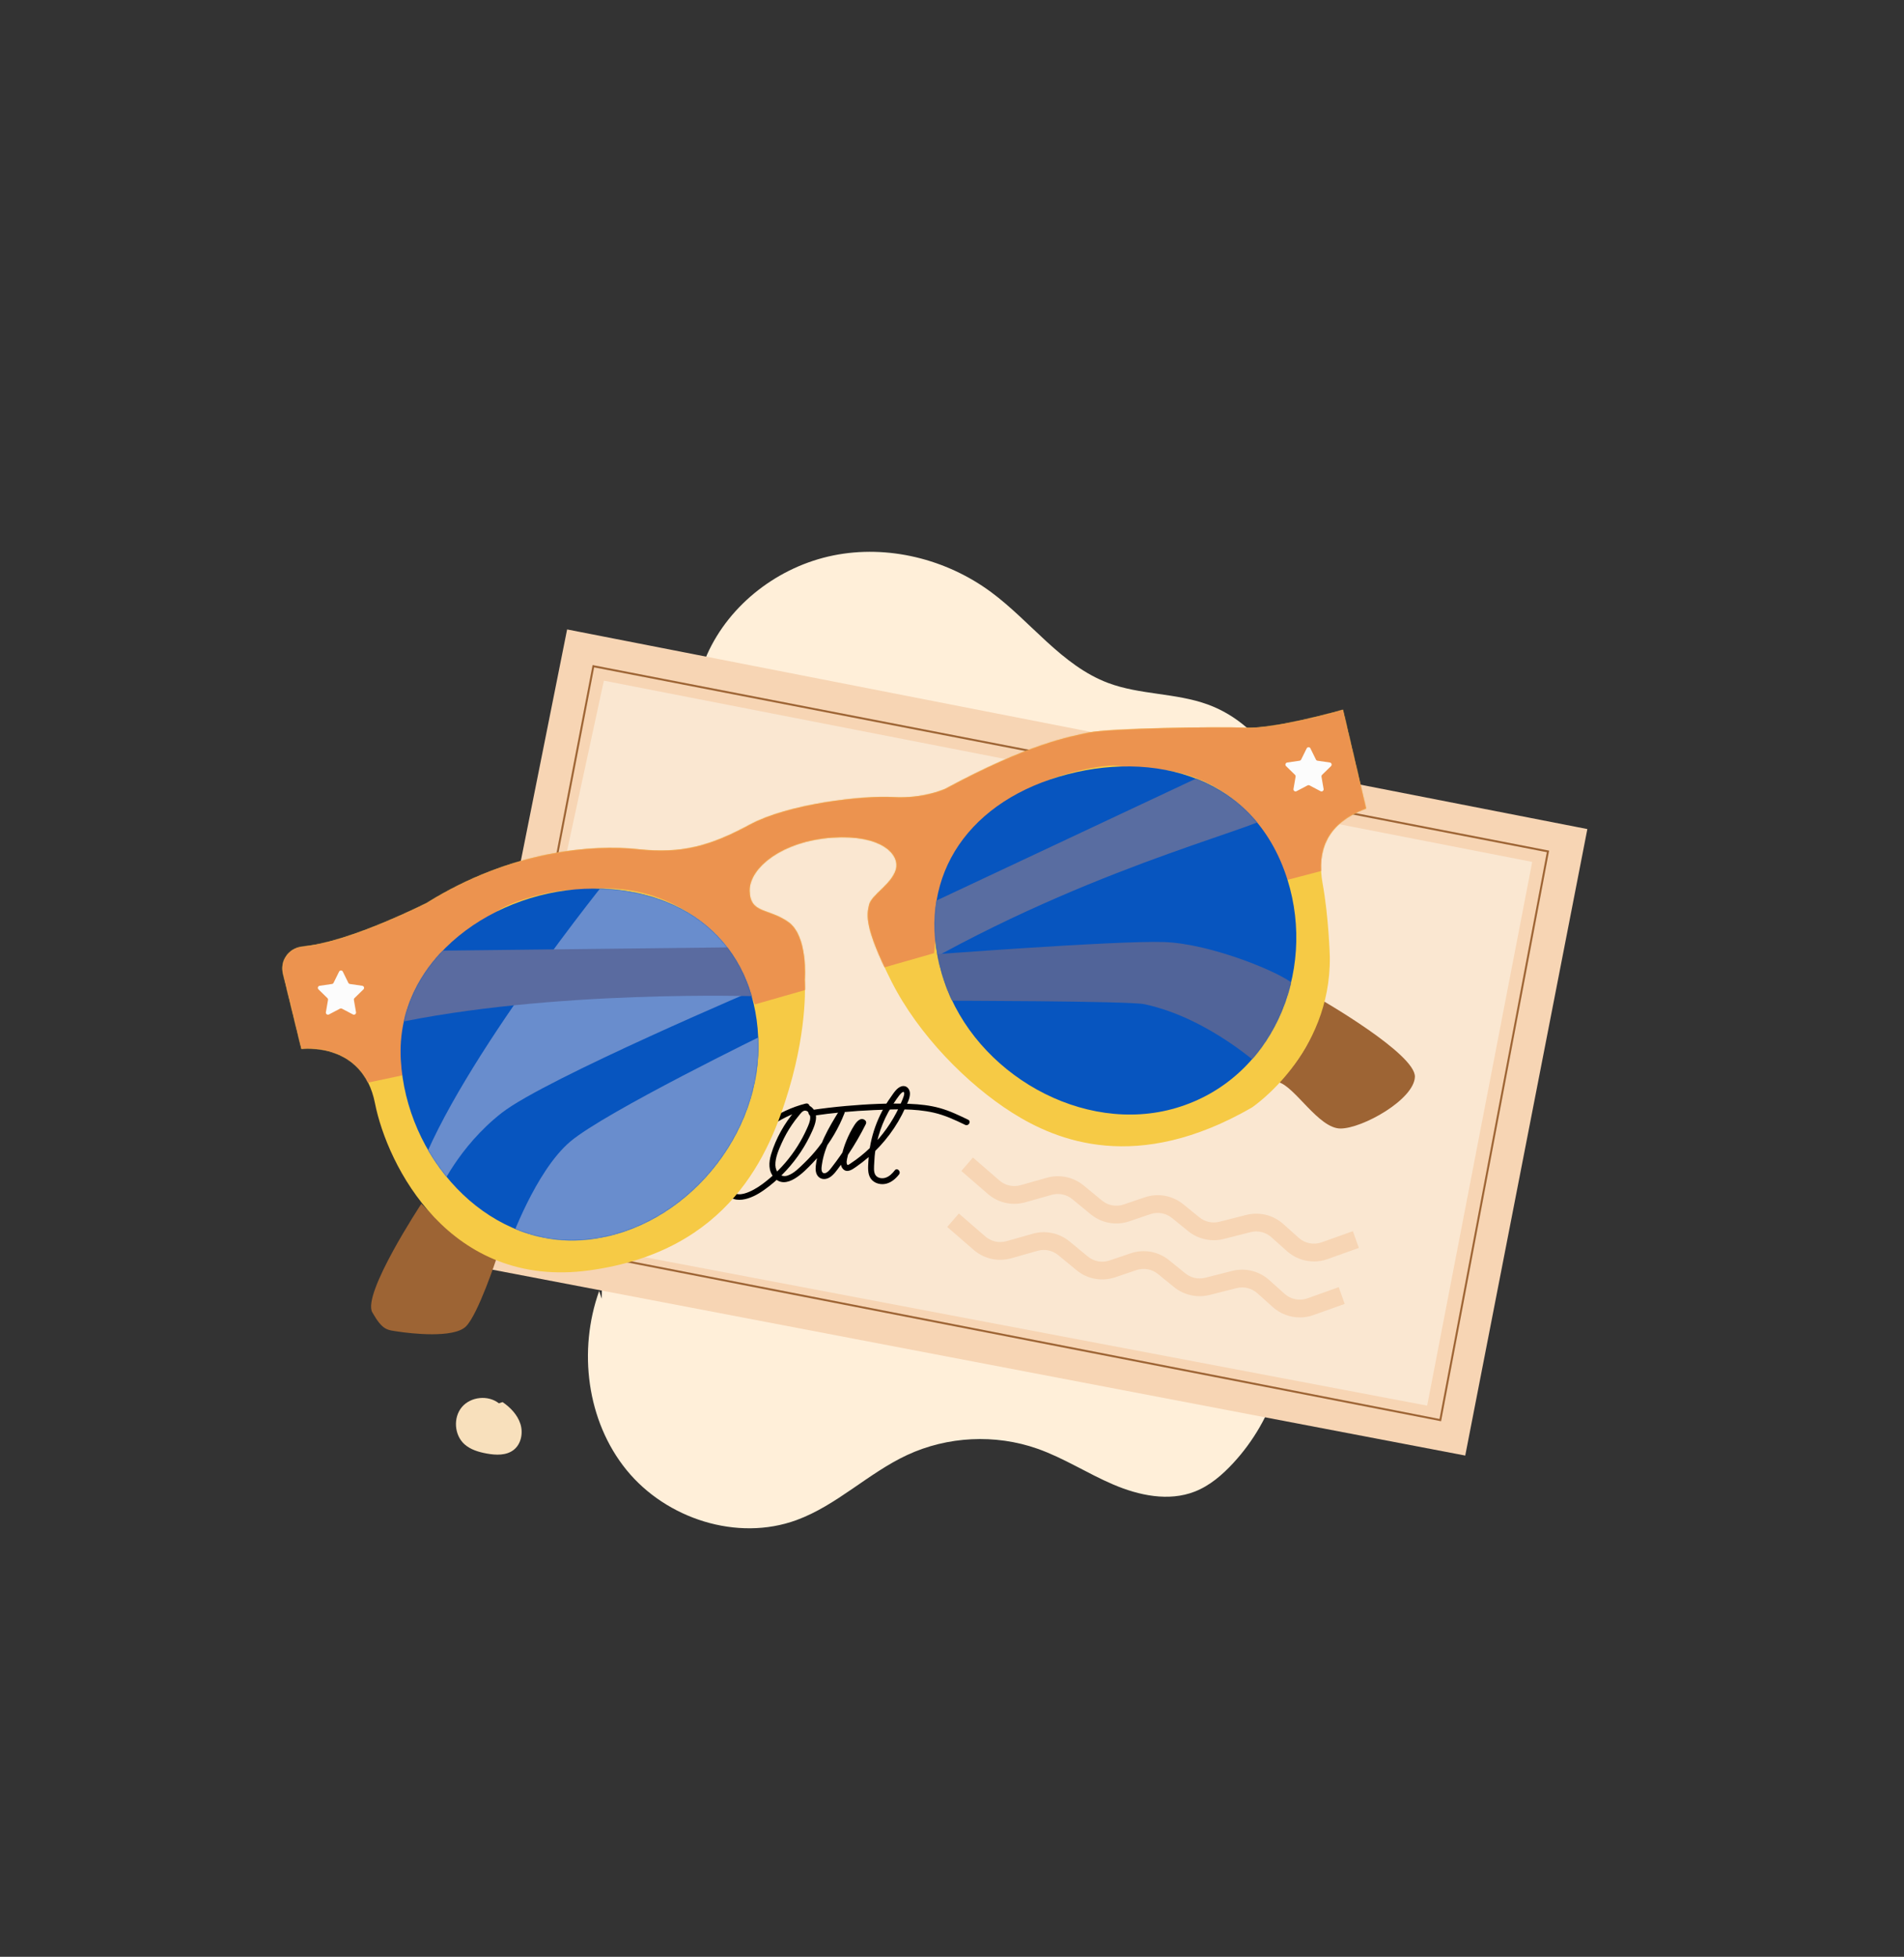 <svg width="2000" height="2055" viewBox="0 0 2000 2055" fill="none" xmlns="http://www.w3.org/2000/svg">
<rect x="0" y="0" width="2000" height="2055" fill="#333333" stroke="none"/>
<g clip-path="url(#clip0_316_1451)">
<path d="M632.081 1363.88C632.392 1245.04 686.084 1129.86 677.685 1011.34C674.595 967.728 663.105 923.949 670.322 880.812C677.747 836.453 704.147 797.858 719.576 755.614C727.81 733.071 732.932 709.367 742.7 687.446C766.466 634.148 818.064 594.911 875.261 583.318C932.458 571.725 993.947 587.051 1040.9 621.705C1082.94 652.751 1115.1 698.915 1164.04 717.248C1197.45 729.774 1234.93 727.617 1268.46 739.77C1328.83 761.628 1364.98 827.348 1368.86 891.431C1372.74 955.513 1350.07 1018.18 1323.17 1076.48C1299.99 1126.73 1272.61 1180.3 1283.25 1234.61C1292.5 1281.79 1328.96 1319.33 1342.85 1365.35C1360.73 1424.58 1337.54 1490.84 1295.59 1536.3C1284.06 1548.8 1270.81 1560.27 1254.96 1566.45C1227.59 1577.13 1196.38 1570.56 1169.35 1559C1142.33 1547.45 1117.4 1531.13 1089.68 1521.38C1045.48 1505.83 995.254 1508.28 952.781 1528.08C911.989 1547.1 878.931 1580.9 836.666 1596.37C774.471 1619.15 699.833 1595.09 658.066 1543.7C616.298 1492.31 607.07 1418.17 629.364 1355.81" fill="#FFEFD9"/>
<path d="M595.705 661.023L1667.39 870.669L1539.12 1528.6L463.29 1323.08L595.705 661.023Z" fill="#F7D5B4"/>
<path d="M634.32 714.818L1609.47 905.157L1499.12 1476.17L510.179 1288.59L634.32 714.818Z" fill="#FAE7D1"/>
<path d="M846.496 1158.89C817.131 1166.28 791.124 1184.98 774.305 1210.1C770.054 1216.44 766.446 1223.2 763.521 1230.28C760.431 1237.76 758.565 1246.83 763.604 1253.94C768.644 1261.05 777.955 1260.95 785.732 1258.5C793.945 1255.91 801.141 1251.01 807.881 1245.77C820.926 1235.59 832.228 1223.25 841.332 1209.43C845.812 1202.63 849.732 1195.48 853.05 1188.05C856.368 1180.63 859.976 1171.27 853.9 1164.18C851.598 1161.49 848.072 1159.72 844.464 1160.16C840.378 1160.66 837.599 1163.73 835.069 1166.69C829.491 1173.25 824.534 1180.36 820.345 1187.89C816.156 1195.41 812.485 1203.81 809.976 1212.25C807.466 1220.69 806.969 1229.67 812.941 1236.46C825.675 1250.91 844.651 1230.63 853.506 1221.42C865.078 1209.39 874.804 1195.5 882.084 1180.46C883.867 1176.77 885.485 1173.02 886.999 1169.2C888.347 1165.84 883.1 1163.91 881.316 1166.8C870.408 1184.53 859.271 1203.11 856.928 1224.22C856.492 1228.14 856.7 1232.76 859.665 1235.75C862.859 1238.99 867.608 1238.78 871.32 1236.56C875.655 1233.99 878.558 1229.61 881.524 1225.67C884.821 1221.3 888.015 1216.82 891.063 1212.25C897.866 1202.07 903.984 1191.47 909.458 1180.52C910.06 1179.32 910.018 1177.72 908.982 1176.75C904.419 1172.52 899.898 1177.81 897.492 1181.56C894.153 1186.77 891.374 1192.28 889.031 1198.01C886.688 1203.73 884.946 1209.43 883.722 1215.36C882.872 1219.49 882.415 1224.8 885.837 1227.97C890.13 1231.96 895.356 1228.1 899.131 1225.49C903.631 1222.37 907.965 1219.01 912.113 1215.45C920.408 1208.29 927.854 1200.18 934.428 1191.41C941.002 1182.64 946.601 1173.14 951.06 1163.12C953.051 1158.67 955.726 1153.67 955.83 1148.69C955.934 1143.71 952.284 1139.4 947.099 1140.81C941.914 1142.22 938.347 1148.46 935.444 1152.53C932.084 1157.21 929.056 1162.15 926.402 1167.27C921.01 1177.62 917.028 1188.72 914.664 1200.12C913.357 1206.47 912.507 1212.92 912.175 1219.39C911.864 1225.34 911.055 1232.85 914.809 1237.93C918.106 1242.39 923.955 1244.19 929.305 1243.4C935.506 1242.49 940.587 1238.2 944.341 1233.41C946.788 1230.3 942.412 1225.86 939.944 1229.01C937.29 1232.39 934.075 1235.71 929.824 1236.93C926.485 1237.91 922.109 1237.31 919.869 1234.38C917.298 1231.02 918.169 1225.07 918.314 1221.11C918.48 1216.48 918.895 1211.86 919.641 1207.3C922.586 1188.86 929.741 1171.21 940.566 1156.01C941.541 1154.64 947.182 1145.75 949.214 1146.8C951.247 1147.86 947.7 1155.26 947.182 1156.57C943.864 1164.68 939.716 1172.48 934.967 1179.84C925.469 1194.56 913.233 1207.65 899.048 1217.96C897.057 1219.41 895.024 1220.82 892.951 1222.17C891.686 1222.98 890.234 1224.32 889.612 1222.44C889.052 1220.69 889.404 1218.77 889.757 1217.02C890.317 1214.35 890.98 1211.72 891.748 1209.1C893.303 1203.83 895.315 1198.71 897.762 1193.8C898.986 1191.35 900.292 1188.96 901.702 1186.64C902.407 1185.48 903.113 1184.3 903.901 1183.2C904.191 1182.78 904.419 1182.39 904.792 1182.04L905.228 1181.64C905.954 1181.35 905.746 1181.19 904.626 1181.17L904.149 1177.39C895.73 1194.27 885.713 1210.37 874.12 1225.28C872.399 1227.5 868.562 1233.05 865.099 1231.98C861.947 1230.98 863.066 1225.09 863.398 1222.81C864.663 1213.85 867.691 1205.16 871.528 1197.01C875.924 1187.64 881.337 1178.78 886.75 1169.97L881.067 1167.56C875.717 1181 868.417 1193.76 859.499 1205.16C855.041 1210.84 850.167 1216.24 844.962 1221.25C839.756 1226.27 834.095 1232.29 827.313 1234.55C819.868 1237.02 814.683 1230.75 814.476 1223.7C814.248 1215.9 817.877 1207.65 821.009 1200.64C824.14 1193.63 827.707 1187.31 831.896 1181.15C834.095 1177.91 836.459 1174.8 838.968 1171.79C840.669 1169.76 843.137 1165.88 846.206 1166.38C849.649 1166.92 851.142 1170.88 851.08 1173.91C850.997 1177.75 849.275 1181.5 847.741 1184.96C844.837 1191.49 841.457 1197.82 837.62 1203.88C829.968 1216.01 820.532 1226.96 809.727 1236.35C804.19 1241.16 798.3 1245.75 791.85 1249.25C786.417 1252.2 776.69 1256.63 770.842 1252.55C764.455 1248.09 766.86 1238.82 769.245 1232.89C771.63 1226.96 774.928 1220.82 778.495 1215.24C792.576 1193.28 814.289 1176.09 839.01 1167.67C842.037 1166.63 845.128 1165.74 848.238 1164.95C852.116 1163.97 850.478 1157.98 846.579 1158.96L846.496 1158.89Z" fill="black"/>
<path d="M853.07 1171.87C874.493 1168.72 896.103 1166.69 917.733 1165.8C939.364 1164.91 960.33 1163.87 980.799 1168.49C992.413 1171.13 1003.13 1176.12 1013.81 1181.29C1017.4 1183.03 1020.55 1177.66 1016.95 1175.92C1007.3 1171.25 997.556 1166.56 987.187 1163.68C976.817 1160.8 966.096 1159.66 955.415 1159.24C933.225 1158.37 910.827 1159.51 888.72 1161.46C876.235 1162.56 863.813 1164.06 851.411 1165.88C847.471 1166.46 849.151 1172.45 853.07 1171.87Z" fill="black"/>
<path d="M1513.74 1492.58L1512.72 1492.37L507.587 1296.31L507.774 1295.29L622.458 698.436L623.474 698.643L1627.22 893.316L1627.03 894.332L1513.74 1492.58ZM510.013 1294.69L1512.1 1490.15L1624.81 894.954L624.096 700.862L510.013 1294.67V1294.69Z" fill="#9D6434"/>
<path d="M1387.85 1049.97C1387.85 1049.97 1487.17 1106.98 1486.24 1130.9C1485.31 1154.81 1431.07 1185.15 1408.08 1185.15C1385.08 1185.15 1360.25 1141.02 1342.79 1136.41C1342.79 1136.41 1383.25 1100.56 1387.85 1049.97Z" fill="#9D6434"/>
<path d="M442.592 1264.22C442.592 1264.22 380.066 1358.94 391.099 1378.25C402.132 1397.55 406.736 1396.64 418.681 1398.47C430.626 1400.29 476.604 1405.83 489.482 1392.95C502.361 1380.07 521.669 1321.23 521.669 1321.23C521.669 1321.23 493.153 1315.72 442.592 1264.22Z" fill="#9D6434"/>
<path d="M316.627 1101.47C316.627 1101.47 380.999 1093.19 393.857 1158.48C406.736 1223.76 472.021 1354.33 619.14 1334.11C766.259 1313.89 808.566 1211.82 828.786 1143.77C849.006 1075.73 845.335 1028.84 845.335 1028.84C845.335 1028.84 849.006 982.863 827.873 968.159C806.741 953.455 787.869 959.656 787.412 935.516C786.956 911.377 821.901 883.11 874.307 879.647C926.713 876.183 945.793 897.814 940.981 913.43C936.149 929.067 915.473 939.643 912.943 950.22C910.413 960.797 907.654 973.447 936.17 1030.21C964.685 1086.99 1016.41 1138.94 1063.3 1168.6C1110.19 1198.25 1194.32 1232.74 1315.02 1163.08C1315.02 1163.08 1398.25 1107.46 1396.86 1004.7C1396.86 1004.7 1395.72 962.871 1389.27 927.698C1382.84 892.525 1394.33 864.259 1435.01 849.078L1410.65 745.406C1410.65 745.406 1340.07 765.626 1308.8 764.258C1277.53 762.868 1164.21 764.942 1143.74 769.318C1123.27 773.694 1080.76 781.035 992.931 828.402C992.931 828.402 970.409 838.979 938.223 837.133C906.037 835.287 828.35 844.039 787.412 866.105C746.495 888.17 716.611 896.901 670.177 891.841C623.744 886.781 537.306 892.754 448.109 948.395C448.109 948.395 373.637 986.098 325.814 992.983L316.17 994.393C302.856 996.343 294.105 1009.35 297.298 1022.41L316.627 1101.47Z" fill="#F6CA45"/>
<mask id="mask0_316_1451" style="mask-type:alpha" maskUnits="userSpaceOnUse" x="296" y="745" width="1140" height="592">
<path d="M316.627 1101.47C316.627 1101.47 381 1093.19 393.858 1158.48C406.736 1223.76 472.021 1354.33 619.14 1334.11C766.26 1313.89 808.566 1211.82 828.786 1143.77C849.006 1075.73 845.336 1028.84 845.336 1028.84C845.336 1028.84 849.006 982.863 827.874 968.159C806.741 953.455 787.869 959.656 787.413 935.516C786.957 911.377 821.901 883.11 874.307 879.647C926.714 876.183 945.793 897.814 940.982 913.43C936.15 929.067 915.473 939.643 912.943 950.22C910.413 960.797 907.655 973.447 936.17 1030.21C964.686 1086.99 1016.41 1138.94 1063.3 1168.6C1110.19 1198.25 1194.32 1232.74 1315.02 1163.08C1315.02 1163.08 1398.25 1107.46 1396.86 1004.7C1396.86 1004.7 1395.72 962.871 1389.27 927.698C1382.84 892.525 1394.33 864.259 1435.02 849.078L1410.65 745.406C1410.65 745.406 1340.07 765.626 1308.8 764.258C1277.53 762.868 1164.21 764.942 1143.74 769.318C1123.27 773.694 1080.76 781.035 992.932 828.402C992.932 828.402 970.41 838.979 938.223 837.133C906.037 835.287 828.351 844.039 787.413 866.105C746.496 888.17 716.611 896.901 670.178 891.841C623.744 886.781 537.306 892.754 448.11 948.395C448.11 948.395 373.637 986.098 325.814 992.983L316.171 994.393C302.857 996.343 294.105 1009.35 297.299 1022.41L316.627 1101.47Z" fill="#F6CA45"/>
</mask>
<g mask="url(#mask0_316_1451)">
<path d="M354.33 1143.77L422.601 1129.3L423.617 1102.63C425.567 1051.76 451.615 1004.85 493.755 976.269L523.121 956.36C539.691 945.14 586.851 932.531 606.718 934.812L624.491 933.443C693.903 928.114 758.69 968.554 784.364 1033.26L792.909 1054.81L981.173 1001.01L987.519 935.289C996.603 894.351 1023.44 859.593 1060.73 840.452L1078.4 831.368C1096.67 816.934 1144.86 804.512 1169.38 803.869L1216.64 807.913C1266.99 812.206 1311.5 842.381 1334.14 887.57L1352.39 924.007L1452.87 897.607L1510.79 725.892C1510.79 725.892 1409.42 634.85 1403.2 632.797C1396.98 630.744 1012.18 696.941 1012.18 696.941L490.81 866.603C490.81 866.603 141.221 969.985 128.819 984.46C116.418 998.936 132.967 1077.56 157.791 1085.83C182.615 1094.1 354.33 1143.75 354.33 1143.75V1143.77Z" fill="#EC934F"/>
</g>
<path d="M796.619 1098.71C796.619 1200.79 710.513 1297.08 608.583 1302.39C509.204 1307.55 426.706 1214.89 421.003 1112.96C415.03 1006.3 521.232 933.199 623.307 933.199C725.383 933.199 796.64 996.638 796.64 1098.71H796.619Z" fill="#0755BF"/>
<mask id="mask1_316_1451" style="mask-type:alpha" maskUnits="userSpaceOnUse" x="420" y="933" width="377" height="370">
<path d="M796.619 1098.71C796.619 1200.79 710.513 1297.08 608.583 1302.39C509.204 1307.55 426.706 1214.89 421.003 1112.96C415.03 1006.3 521.232 933.199 623.307 933.199C725.383 933.199 796.64 996.638 796.64 1098.71H796.619Z" fill="#0755BF"/>
</mask>
<g mask="url(#mask1_316_1451)">
<path d="M641.205 919.407C641.205 919.407 482.12 1115.26 439.834 1232.04L460.987 1251.35C460.987 1251.35 481.207 1204.46 527.185 1168.6C573.162 1132.74 803.049 1035.27 803.049 1035.27C803.049 1035.27 750.642 912.066 641.205 919.407Z" fill="#698DCD"/>
<path d="M535.459 1305.62C535.459 1305.62 562.129 1230.21 598.898 1198.96C635.668 1167.71 807.632 1084.03 807.632 1084.03C807.632 1084.03 795.686 1231.15 717.523 1273.45C639.359 1315.76 535.459 1305.64 535.459 1305.64V1305.62Z" fill="#698DCD"/>
<path d="M449.042 998.483L773.641 994.812L795.707 1046.31C795.707 1046.31 578.699 1038.94 409.514 1075.73L449.062 998.504L449.042 998.483Z" fill="#5A6BA0"/>
</g>
<path d="M992.06 1030.88C1024.79 1127.56 1137.58 1192.51 1235.47 1163.54C1336.36 1133.68 1382.96 1021.4 1352.43 923.992C1316.14 808.167 1199.88 785.832 1103.2 818.557C1006.51 851.283 959.355 934.196 992.06 1030.9V1030.88Z" fill="#0755BF"/>
<mask id="mask2_316_1451" style="mask-type:alpha" maskUnits="userSpaceOnUse" x="981" y="804" width="381" height="367">
<path d="M992.06 1030.88C1024.79 1127.56 1137.58 1192.51 1235.47 1163.54C1336.36 1133.68 1382.96 1021.4 1352.43 923.992C1316.14 808.167 1199.88 785.832 1103.2 818.557C1006.51 851.283 959.355 934.196 992.06 1030.9V1030.88Z" fill="#0755BF"/>
</mask>
<g mask="url(#mask2_316_1451)">
<path d="M957.53 958.022L1276.61 808.145C1276.61 808.145 1347.41 837.573 1341.9 852.276C1336.38 866.98 1165.35 902.857 973.167 1010.43L957.53 958.022Z" fill="#596DA1"/>
<path d="M987.871 1050.91C987.871 1050.91 1185.9 1051.12 1202.12 1054.58C1270.85 1069.28 1327.17 1122.62 1327.17 1122.62C1327.17 1122.62 1369.48 1044.67 1358.45 1033.53C1347.41 1022.39 1273 990.934 1222.36 989.296C1171.72 987.657 970.409 1003.09 970.409 1003.09L987.871 1050.91Z" fill="#516499"/>
</g>
<path d="M1376.49 785.951L1382.28 797.669C1382.61 798.332 1383.23 798.788 1383.96 798.892L1396.9 800.779C1398.72 801.049 1399.45 803.289 1398.12 804.575L1388.77 813.7C1388.25 814.218 1388 814.944 1388.12 815.67L1390.34 828.548C1390.65 830.373 1388.75 831.742 1387.13 830.892L1375.56 824.815C1374.91 824.484 1374.15 824.484 1373.48 824.815L1361.91 830.892C1360.27 831.742 1358.39 830.373 1358.7 828.548L1360.92 815.67C1361.04 814.944 1360.79 814.218 1360.27 813.7L1350.92 804.575C1349.59 803.289 1350.34 801.049 1352.14 800.779L1365.08 798.892C1365.81 798.788 1366.43 798.332 1366.76 797.669L1372.55 785.951C1373.36 784.292 1375.72 784.292 1376.53 785.951H1376.49Z" fill="#FCFCFC"/>
<path d="M360.115 1020.42L365.901 1032.14C366.233 1032.8 366.855 1033.26 367.581 1033.36L380.522 1035.25C382.347 1035.52 383.073 1037.76 381.746 1039.04L372.393 1048.17C371.874 1048.69 371.625 1049.41 371.75 1050.14L373.969 1063.02C374.28 1064.84 372.372 1066.21 370.754 1065.36L359.182 1059.28C358.539 1058.95 357.772 1058.95 357.108 1059.28L345.536 1065.36C343.898 1066.21 342.011 1064.84 342.322 1063.02L344.541 1050.14C344.665 1049.41 344.416 1048.69 343.898 1048.17L334.545 1039.04C333.217 1037.76 333.964 1035.52 335.768 1035.25L348.709 1033.36C349.435 1033.26 350.057 1032.8 350.389 1032.14L356.175 1020.42C356.984 1018.76 359.348 1018.76 360.157 1020.42H360.115Z" fill="#FCFCFC"/>
<path d="M524.032 1473.71C512.709 1464.79 494.397 1466.67 485.127 1477.73C475.857 1488.78 477.163 1507.14 487.927 1516.76C494.273 1522.42 502.817 1524.93 511.175 1526.46C520.839 1528.25 531.726 1528.7 539.503 1522.71C547.446 1516.57 549.686 1504.92 546.637 1495.36C543.589 1485.8 536.227 1478.14 527.952 1472.46" fill="#F8E0BC"/>
<path d="M1380.12 1324.72C1369.81 1324.72 1359.67 1320.97 1351.73 1313.85L1335.49 1299.31C1329.56 1294 1321.39 1291.99 1313.67 1293.96L1285.39 1301.14C1272.42 1304.44 1258.47 1301.35 1248.1 1292.93L1231.13 1279.16C1224.73 1273.95 1216.22 1272.42 1208.4 1275.07L1186.28 1282.58C1172.24 1287.33 1157.01 1284.55 1145.59 1275.13L1126.38 1259.33C1120.33 1254.35 1112.22 1252.65 1104.69 1254.79L1077.09 1262.61C1063.23 1266.53 1048.49 1263.25 1037.62 1253.83L1009.79 1229.72L1022.01 1215.61L1049.84 1239.73C1055.93 1245.02 1064.23 1246.87 1072.01 1244.67L1099.61 1236.85C1113.05 1233.03 1127.48 1236.06 1138.27 1244.94L1157.47 1260.74C1163.9 1266.03 1172.44 1267.58 1180.32 1264.93L1202.45 1257.42C1216.39 1252.69 1231.53 1255.43 1242.93 1264.7L1259.9 1278.47C1265.73 1283.2 1273.54 1284.94 1280.84 1283.08L1309.13 1275.9C1322.88 1272.42 1337.42 1275.98 1348 1285.44L1364.23 1299.98C1370.77 1305.83 1379.95 1307.63 1388.21 1304.69L1421.08 1292.95L1427.36 1310.53L1394.49 1322.27C1389.83 1323.95 1384.97 1324.76 1380.18 1324.76L1380.12 1324.72Z" fill="#F7D5B4"/>
<path d="M1365.33 1383.51C1355.03 1383.51 1344.88 1379.76 1336.94 1372.64L1320.7 1358.11C1314.77 1352.8 1306.62 1350.79 1298.89 1352.76L1270.6 1359.93C1257.64 1363.23 1243.68 1360.14 1233.31 1351.72L1216.35 1337.95C1209.94 1332.74 1201.44 1331.21 1193.62 1333.86L1171.49 1341.37C1157.45 1346.12 1142.23 1343.34 1130.8 1333.93L1111.6 1318.12C1105.54 1313.15 1097.43 1311.45 1089.9 1313.58L1062.3 1321.4C1048.45 1325.32 1033.7 1322.04 1022.81 1312.63L994.984 1288.51L1007.2 1274.41L1035.03 1298.53C1041.13 1303.81 1049.42 1305.66 1057.2 1303.46L1084.8 1295.64C1098.24 1291.83 1112.7 1294.85 1123.46 1303.73L1142.64 1319.53C1149.07 1324.82 1157.62 1326.4 1165.5 1323.72L1187.62 1316.22C1201.56 1311.51 1216.7 1314.22 1228.11 1323.49L1245.07 1337.26C1250.9 1341.99 1258.72 1343.71 1266 1341.87L1294.28 1334.69C1308.03 1331.21 1322.57 1334.78 1333.15 1344.23L1349.38 1358.77C1355.92 1364.62 1365.1 1366.42 1373.36 1363.48L1406.23 1351.74L1412.51 1369.33L1379.64 1381.06C1374.98 1382.74 1370.12 1383.55 1365.33 1383.55V1383.51Z" fill="#F7D5B4"/>
</g>
<defs>
<clipPath id="clip0_316_1451">
<rect width="1542.8" height="1025.5" fill="white" transform="translate(124.588 579.5)"/>
</clipPath>
</defs>
</svg>

